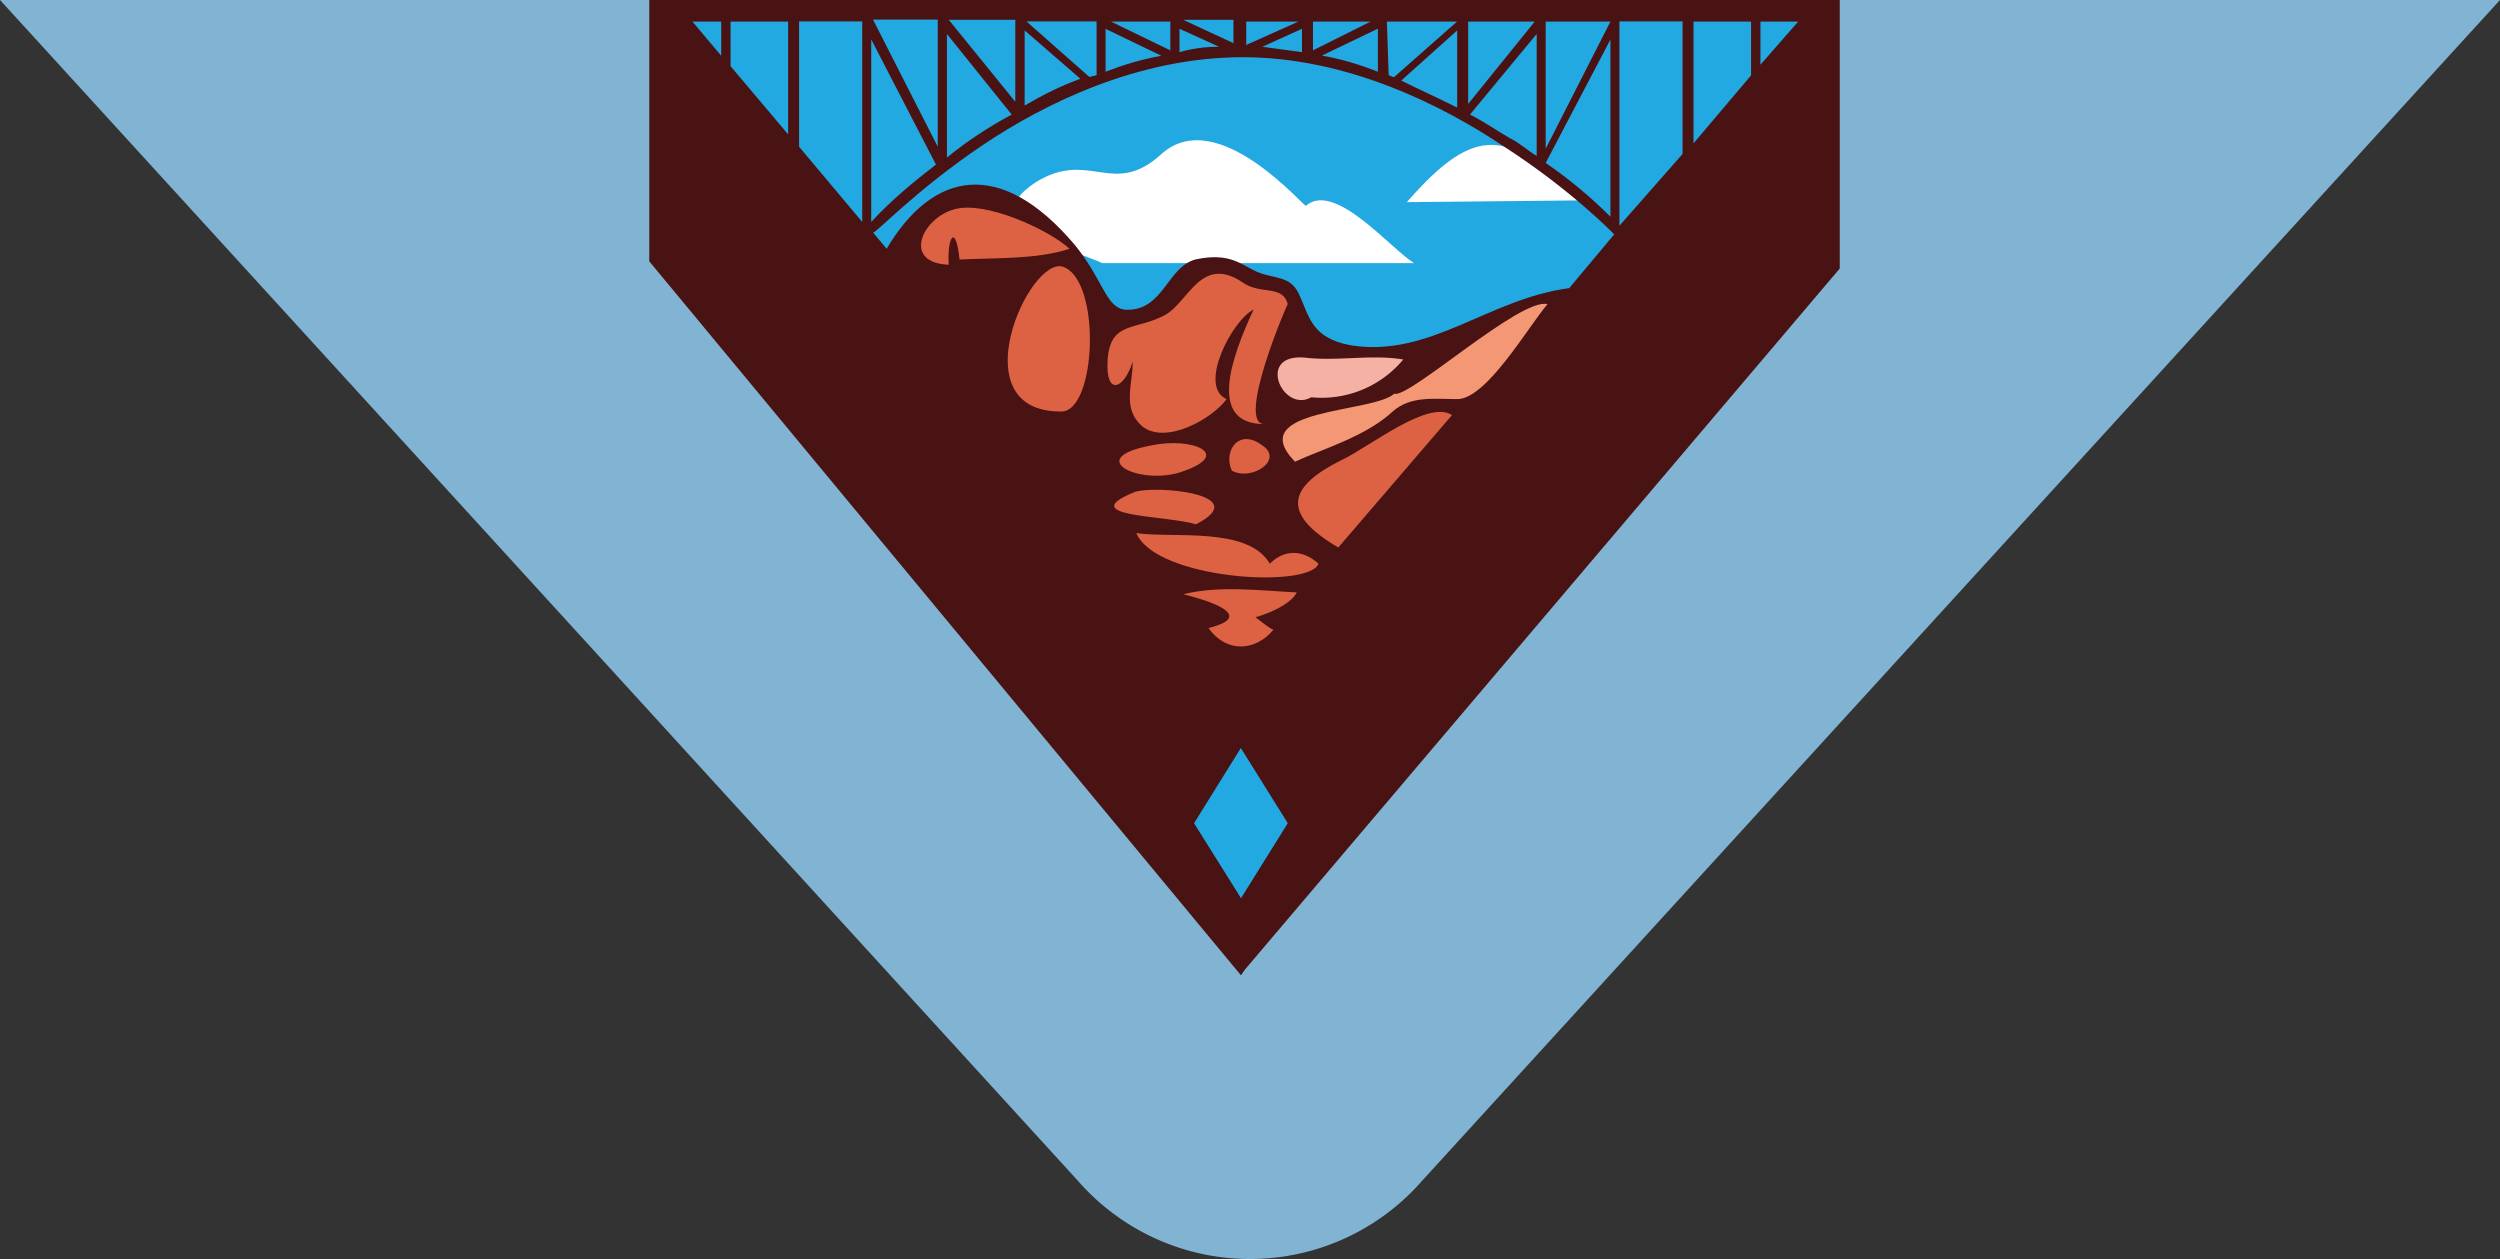 <svg width="139" height="70" fill="none" xmlns="http://www.w3.org/2000/svg"><rect width="100%" height="100%" fill="#333333" stroke="none"/><path d="M139 0H0l59.93 65.65a12.7 12.7 0 0 0 19.14 0L139 0Z" fill="#81B3D3"/><path d="M36.8.5 69 38.2 101.09.7 36.8.5Z" fill="#23A9E1"/><path d="M61.27 14.63h17.35c-1.3-.8-4.41-4.58-6.01-3.19-.1.1-4.92-5.67-8.03-2.88-2.7 2.48-4-.3-7.02 1.59-3.6 2.39 2 3.68 3.71 4.47Zm26.78-3.49-9.83.1c3.91-4.47 5.62-3.98 9.83-.1Z" fill="#fff"/><path d="M97.88 3.58V1.2h2.1l-2.1 2.4Zm-49.34 9.35c.1.1 2.4-2.38 6.11-4.87 3.41-2.29 8.63-4.88 14.45-4.88 5.81 0 11.13 2.69 14.54 4.98 3.7 2.39 6.01 4.77 6.11 4.87l-2.5 2.99c-4.52.6-7.73 3.88-12.14 3.18-2.2-.4-2.3-1.59-2.9-2.88-.5-1-1.31-.8-2.31-1.2-.9-.4-1.5-1.1-3.41-.7-1.6.4-1.8 2.9-3.91 2.8-1.1-.1-1.2-1.6-2.81-3.59-4.11-4.87-7.92-4.18-10.53.3L68.89 37.1 48.54 12.93ZM40.1 1.2v1.9l-1.6-1.9h1.6Zm54.06 0h3.2v2.99l-3.2 3.78V1.19Zm-4.12 11.35V1.19h3.51v7.37l-3.5 3.98c.1 0 0 0 0 0Zm-.5-10.35v9.85c-1.1-1.1-2.3-2.1-3.6-2.99l3.6-6.86Zm-4.1-.3v6.77c-.51-.3-.91-.7-1.51-1-.7-.4-1.4-.9-2.2-1.3l3.7-4.47Zm-4.42-.2v4.28c-1-.5-2.1-1-3.11-1.5l3.1-2.78Zm.6-.5h3.71l-3.7 4.58V1.19Zm4.31 0h3.61l-3.6 7.07V1.19Zm-8.82 0h3.9l-3.5 3.09c-.1 0-.2-.1-.3-.1l-.1-2.99Zm-.5.4v2.39c-1-.4-2-.7-3.11-.9l3.1-1.49Zm-4.22 0v1.3l-2.2-.3 2.2-1Zm-6.81 0 2.2 1c-.8 0-1.5.1-2.2.3v-1.3Zm-4.12 0 3.11 1.5c-1.1.2-2.1.5-3.1.89V1.59Zm3.61 1.2-3.3-1.6h3.3v1.6Zm3.51-.4-2.8-1.3h2.8v1.3Zm.7-1.2h2.91l-2.9 1.3v-1.3Zm3.72 0h3.2l-3.2 1.6v-1.6ZM60.57 4.28l-3.5-3.09h3.9v2.99l-.4.1Zm-3.6-2.59 3.1 2.69c-1.1.4-2.1.9-3.1 1.49V1.69Zm-4.32.2 3.6 4.48c-1.3.7-2.5 1.49-3.6 2.39V1.89Zm-4.21.3 3.6 6.96c-1.3 1-2.5 2-3.6 3.19V2.19Zm3.7 5.97-3.6-7.07h3.6v7.07Zm4.32-2.49L52.75 1.1h3.7v4.58Zm-12.64 1.8-3.2-3.79V1.2h3.2v6.27Zm.6-6.28h3.52v11.15l-3.51-4.18V1.19ZM69.3 0H36.1v14.53L69 54.23l.2-.3 33.09-39V0h-33Z" fill="#491213"/><path d="m66.39 45.77 2.6-4.18 2.61 4.18-2.6 4.17-2.61-4.17Z" fill="#23A9E1"/><path d="M74.41 30.44c-3.4-1.99-2.6-3.48.2-4.87 1.5-.7 4.81-3.38 6.12-2.49l-6.32 7.36Zm-2.3 2.5c-2.01-.1-4.32-.4-6.32.1 1.2.29 4.2 1.18 1.4 1.88 1 1.4 2.6 1.3 3.61.1-.4-.2-.7-.5-1-.7 1.1-.3 2.1-.9 2.3-1.39Zm1.2-1.6c-.9-.8-1.9-.8-2.71 0-1.2-2.09-5.42-1.4-7.42-1.7 1.1 2.6 9.63 3.1 10.13 1.7Zm-6.82-2.19c-1.6-.5-6.82-.4-3.41-1.79 1.1-.4 6.72.1 3.4 1.8Zm2-2.98c-.5-1.1.4-2.4 1.7-1.4 1.21.8-.6 2-1.7 1.4Zm-2.9.1c-2.31.7-5.32-.8-1.6-1.5 2.3-.5 4.7.5 1.6 1.5.1 0-.1 0 0 0Zm-2.61-6.17c-.5 1.59-1.5 1.89-1.4 0 .1-2.3 1.6-1.7 3.2-2.59 1.3-.7 2-3.38 4.32-1.8 1 .7 2.2.1 2.5 1.2 0-.1-2.9 6.67-1.3 6.67-3.21 0-1.8-3.78-.6-6.37-1.2.6-3.11 4.28-1.5 4.98-.8 1.1-3.42 2.58-4.72 1.49-1.1-1-.5-2.29-.5-3.58Zm-4.01 2.78c-5.62 0-1.8-8.55.1-8.06 2.2.7 1.9 8.16-.1 8.06Zm-6.22-8.16c-2.6-.1-1.5-2.58.3-3.08 1.7-.5 5.21 1.1 6.42 2.19-1.8.6-4.11.5-6.12.6-.2-2-.7-1.3-.6.3Z" fill="#DC6243"/><path d="M72 25.67c-2.9-2.99 4.32-2.69 5.52-3.78.8.3 7.02-5.37 8.52-4.98-1.1 1.3-3.4 5.28-5.01 5.28-1.3 0-2.6-.2-3.61.7-1.5 1.39-3.91 2.08-5.42 2.78Z" fill="#F49774"/><path d="M72.9 22.09c-1.6.9-3.1-2.49-.3-2.2 1.81.2 3.72-.2 5.42.1a5.9 5.9 0 0 1-5.11 2.1Z" fill="#F4B1A4"/></svg>